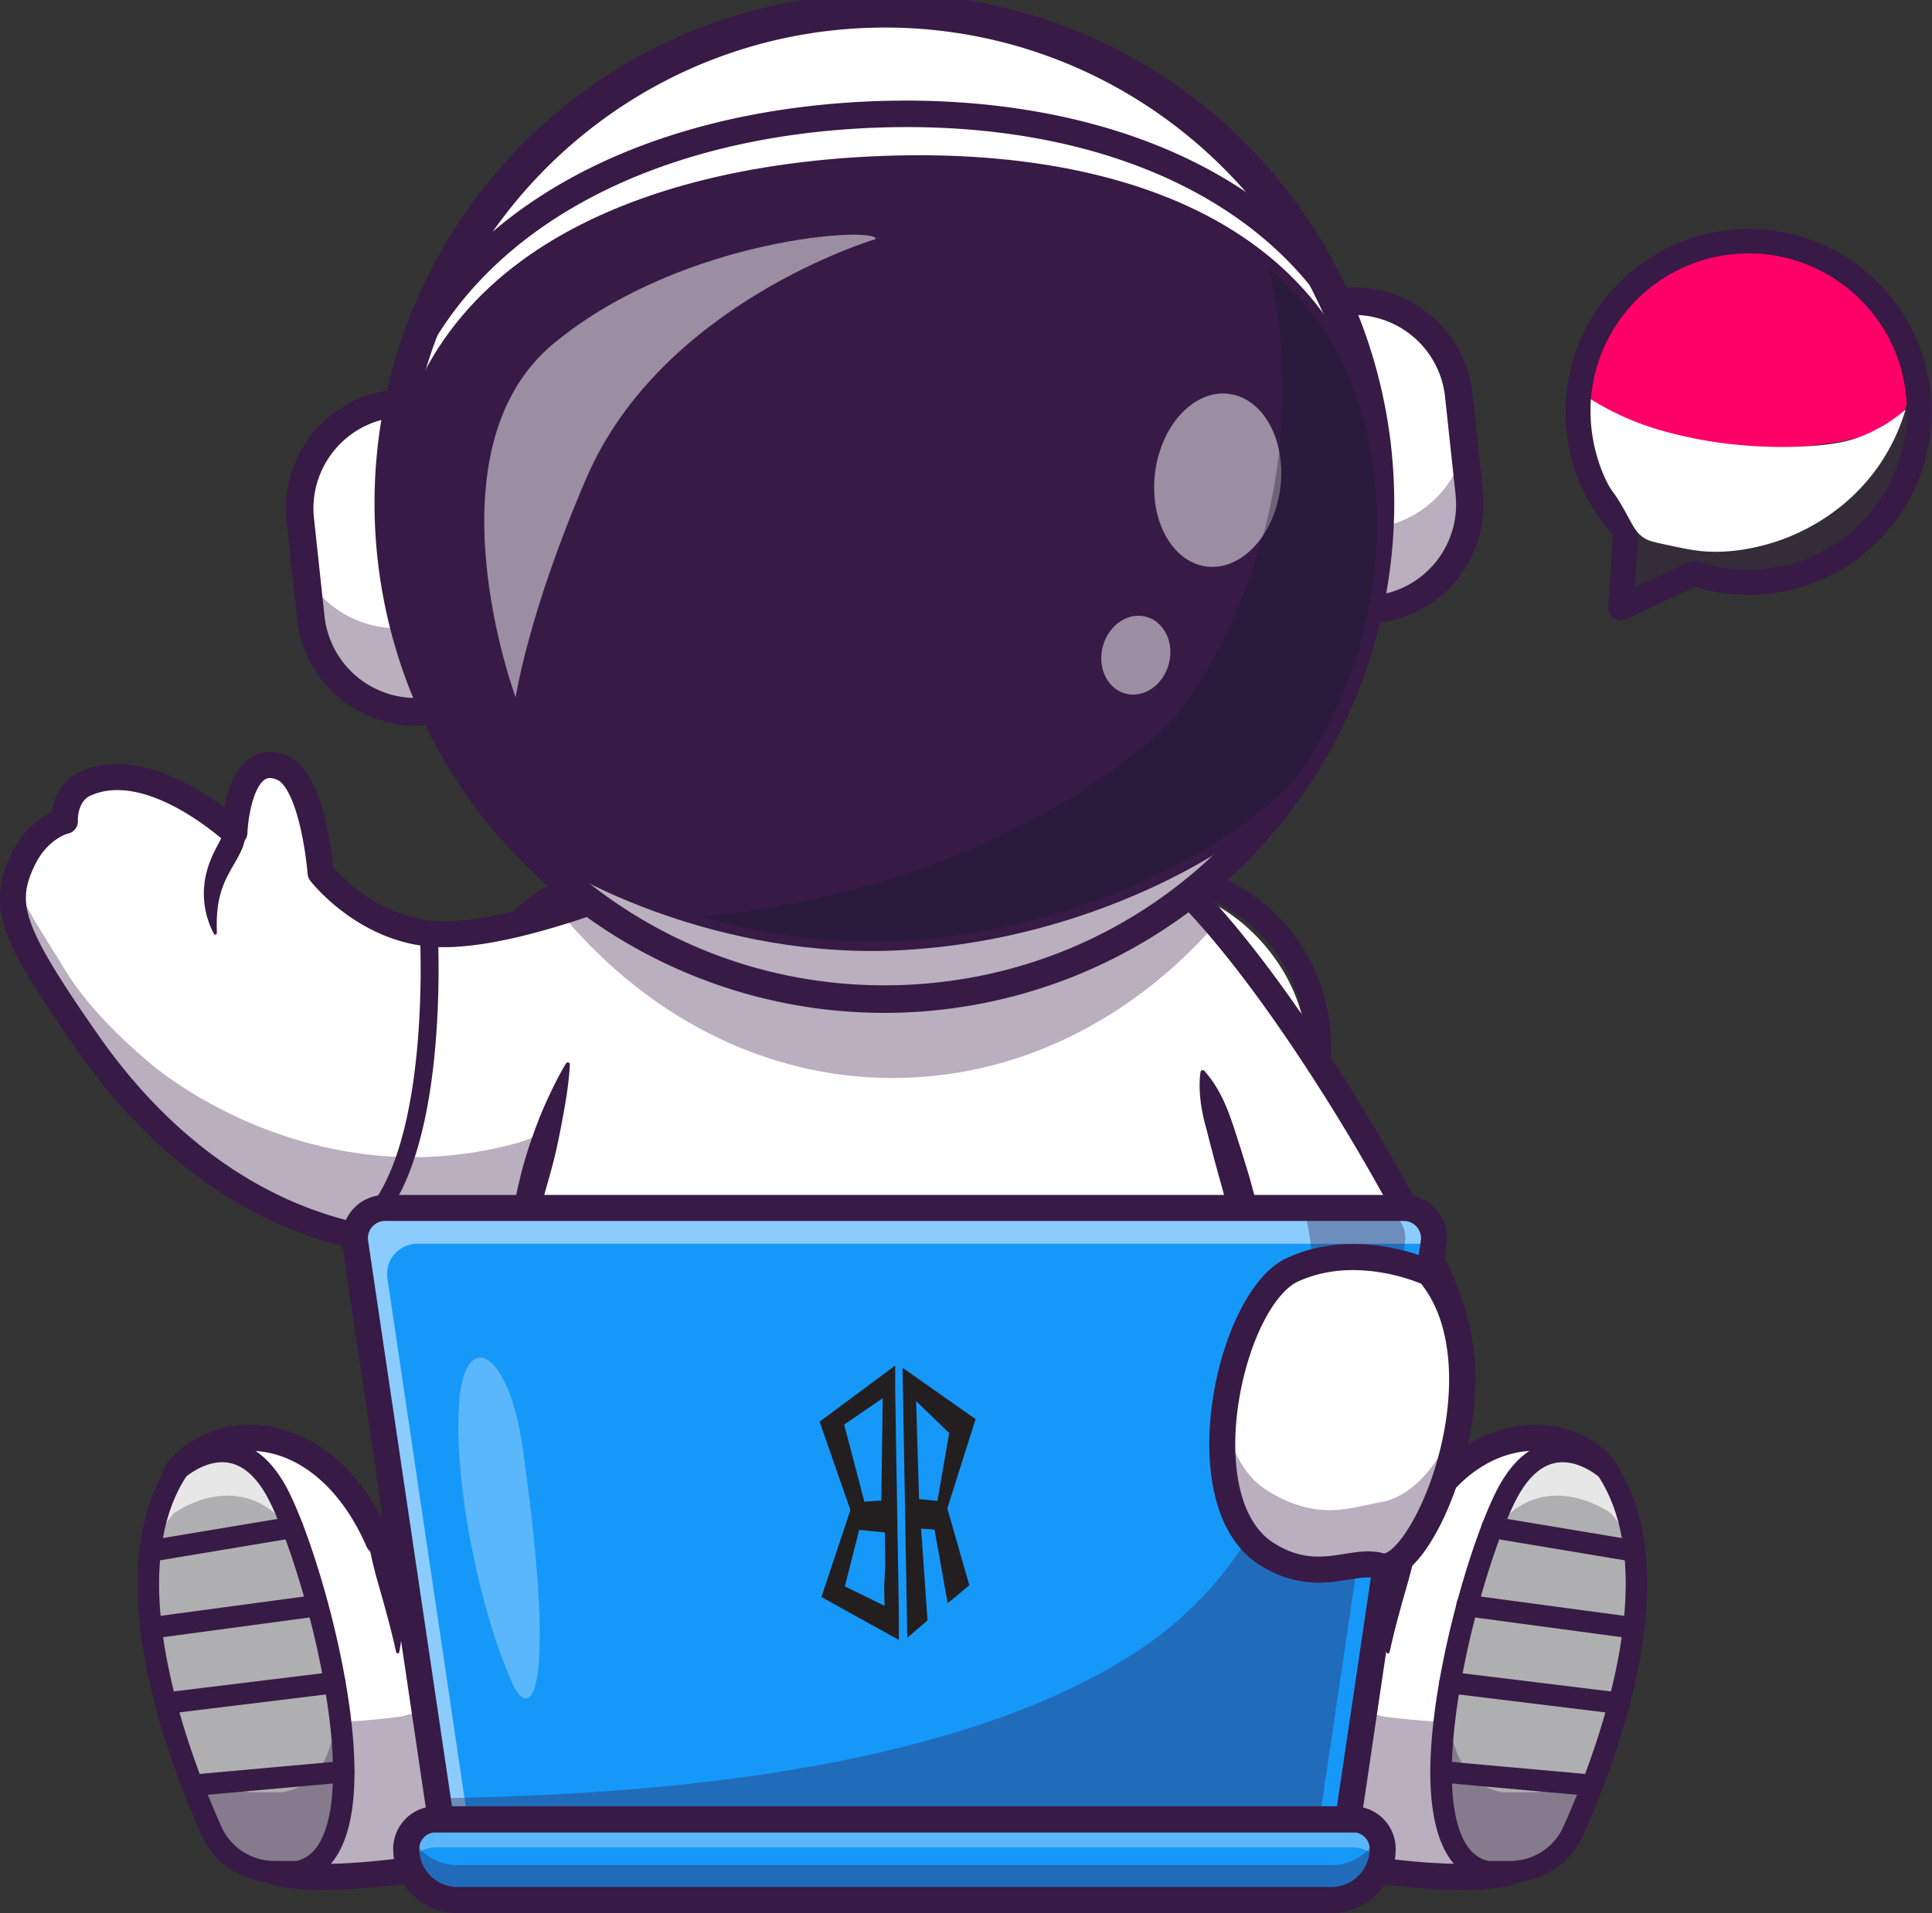 <svg id="Layer_1" data-name="Layer 1" xmlns="http://www.w3.org/2000/svg" viewBox="0 0 2698.23 2672.44"><rect x="0" y="0" width="2698.23" height="2672.44" fill="#333333" stroke="none"/><rect x="670.48" y="1238.38" width="1152.97" height="1070.27" rx="221.43" style="fill:#fff"/><path d="M2350.25,1889.14c121.79,0,221.43,99.64,221.43,221.43V2738c0,121.79-99.64,221.43-221.43,221.43H1640.14c-121.79,0-221.43-99.64-221.43-221.43v-627.4c0-121.79,99.64-221.43,221.43-221.43h710.11m0-35H1640.14a253.34,253.34,0,0,0-99.66,20.26A258.44,258.44,0,0,0,1404,2010.91a253.34,253.34,0,0,0-20.26,99.66V2738a253.42,253.42,0,0,0,20.26,99.67,258.53,258.53,0,0,0,136.51,136.51,253.51,253.51,0,0,0,99.66,20.25h710.11a253.51,253.51,0,0,0,99.66-20.25,258.62,258.62,0,0,0,136.51-136.51,253.6,253.6,0,0,0,20.26-99.67v-627.4a253.52,253.52,0,0,0-20.26-99.66,258.53,258.53,0,0,0-136.51-136.51,253.34,253.34,0,0,0-99.66-20.26Z" transform="translate(-748.22 -650.76)" style="fill:#371a45"/><path d="M2555.81,2571.46c-110.56,13-220.76,16.14-220.76,16.14s-56.12-279.84-71.68-499.28c-11.46-162.59-.68-292,71.68-249.77,33.29,19.42,71.63,56,111.61,102.37,149.94,174.06,322.22,486.59,331.68,551.45C2784.43,2534.07,2670,2558,2555.81,2571.46Z" transform="translate(-748.22 -650.76)" style="fill:#fff"/><path d="M2320.25,2606.24l-3-15c-.34-1.71-34.66-173.66-56.87-351.71-13.1-105-19.5-191.63-19-257.59.63-90.09,13.71-141.17,41.16-160.78,12.05-8.61,32.55-15.3,61.75,1.74,96.26,56.16,218.43,235.06,282.69,336.71,42.86,67.8,83.89,139.06,115.54,200.66,22.29,43.41,49.74,101.11,53.9,129.51,1.2,8.25.39,20.76-10.3,33.5-15.47,18.43-47.61,32.84-101.13,45.36-39.25,9.18-89.68,17.08-149.9,23.48-102,10.83-198.48,13.7-199.44,13.73ZM2310,1848.68a9.91,9.91,0,0,0-6.36,2c-11.87,8.47-47.46,61.22-7.19,384.08,18.23,146.22,44.71,288.37,53.5,334.07,31-1.25,104.71-4.84,181.45-13,178.16-18.95,218-45.5,226.8-56,2.45-2.92,2.25-4.27,2.17-4.84-5.17-35.35-72.38-170.77-164.19-316-106.33-168.19-204.84-286.55-270.27-324.72C2318.47,1850,2313.43,1848.68,2310,1848.68Z" transform="translate(-748.22 -650.76)" style="fill:#371a45"/><path d="M1772.46,1828.23l-22.38,169.27-12.73,96.24-27.15,205.48S1660.58,2333,1578,2359.7a658.49,658.49,0,0,1-105.55,24.84A623.78,623.78,0,0,1,1254,2379c-206.52-42.3-330.45-195.7-384.12-272.84-103.69-148.85-119.66-189.1-90.82-251.77,22-48,59.71-56.81,59.71-56.81s-1.86-38.38,28.52-52c91-40.88,208.34,68.31,208.34,68.31s4.37-117.43,67.22-90.32c43.3,18.69,53.12,146.54,53.12,146.54s58.13,74.67,150.45,84.59c48.25,5.18,115-8.82,181.33-29.15.77-.23,1.54-.46,2.32-.73,35.34-10.92,70.45-23.56,102.6-36.07,14.42-5.59,28.24-11.18,41.21-16.55C1731.85,1848.15,1772.46,1828.23,1772.46,1828.23Z" transform="translate(-748.22 -650.76)" style="fill:#fff"/><g style="opacity:0.35"><path d="M869.89,2106.16c53.7,77.11,177.63,230.54,384.13,272.84,129.35,26.45,242.7,7,324-19.31,82.55-26.71,132.16-60.48,132.16-60.48l3.63-162.15s-56.24-54.2-108.62-32.1c-62.94,26.55-42.77,116.8-132.65,141.9-249.89,69.78-452.89-57.7-518.21-113.68-90.62-77.64-114.26-126.53-127-146.71-26.39-41.75-46.77-74.57-58.26-104C757.38,1932.22,782.37,1980.49,869.89,2106.16Z" transform="translate(-748.22 -650.76)" style="fill:#371a45"/></g><path d="M1378.65,2409.78a639.37,639.37,0,0,1-128.27-13c-92.83-19-179.44-61.82-257.41-127.23-50.18-42.11-96.61-93.59-138-153-50.5-72.53-82.6-122.35-97.24-162.37-14-38.34-12.64-69.47,4.78-107.43,17.15-37.38,43.08-54.57,58.75-61.94,2.57-19.22,12.53-44.15,38.59-55.85,74-33.27,159.47,18.21,201.76,49.88.42-2.15.87-4.35,1.37-6.58,7-31.44,19.11-52.78,36-63.41,10.35-6.53,27.62-12.18,51.17-2,23.89,10.32,41.32,40.71,53.3,92.9a532.05,532.05,0,0,1,10.19,63c12.86,14.55,63.11,66.16,134.8,73.84,130.85,14,413.19-123.29,416-124.68a18.19,18.19,0,0,1,26,18.72l-62.22,471a18.22,18.22,0,0,1-7.8,12.66c-2.08,1.41-52,35.05-135,62.15a675.57,675.57,0,0,1-148.6,30.76Q1407.77,2409.78,1378.65,2409.78ZM843,1815.25c-2.35.64-30.13,9-47.43,46.68-23.31,50.8-17.59,80.41,89.25,233.84,100.44,144.24,229.36,236,372.84,265.39,130.73,26.77,244.28,4.25,316.52-19.35,61.24-20,103.48-43.88,119.09-53.41l56.76-429.61c-29.66,13.54-78.15,34.81-132.59,55.21-121.16,45.4-213,65.16-272.93,58.74-98.87-10.59-160.31-88.19-162.87-91.49a18.21,18.21,0,0,1-3.79-9.78,495.3,495.3,0,0,0-10-64c-12.68-55-27.83-65.38-32.17-67.26-10.87-4.69-15.56-1.74-17.32-.62-15.29,9.62-23.58,49.59-24.58,74.9a18.19,18.19,0,0,1-30.57,12.62c-1.08-1-109.55-100.45-188.46-65-18.19,8.17-17.85,32.81-17.8,34.59A17.47,17.47,0,0,1,843,1815.25Z" transform="translate(-748.22 -650.76)" style="fill:#371a45"/><path d="M1090.62,1813.83a41.6,41.6,0,0,1-1.36,13.8c-.51,2.08-1.14,3.88-1.78,5.73s-1.36,3.49-2.06,5.07a189.54,189.54,0,0,1-8.92,17c-3,5.16-5.81,10.07-8.46,15l-1.94,3.69c-.61,1.24-1.26,2.47-1.85,3.72l-1.72,3.76-1.64,3.8-1.49,3.87-1.38,3.92c-.47,1.31-.82,2.65-1.24,4s-.77,2.69-1.13,4a132,132,0,0,0-3.26,16.8,164.54,164.54,0,0,0-1.37,17.68c-.15,3-.09,6-.12,9.12-.05,1.54.08,3.06.09,4.61s.08,3.1.07,4.67v.12a2.17,2.17,0,0,1-2.19,2.18,2.2,2.2,0,0,1-1.95-1.18,123.47,123.47,0,0,1-7.59-17.69,118.14,118.14,0,0,1-4.55-59.4l1-5c.39-1.66.82-3.31,1.23-5s.93-3.27,1.39-4.91,1-3.22,1.58-4.84a156.36,156.36,0,0,1,7.7-18.17c2.77-5.69,5.74-11.06,8.13-15.72a96.9,96.9,0,0,0,4.8-10.63l1.77-4.33a14.68,14.68,0,0,1,28.23,4.33Z" transform="translate(-748.22 -650.76)" style="fill:#371a45"/><path d="M1234,2391.49a12.51,12.51,0,0,1-5.58-23.7c50.44-25.09,84.89-103.39,99.63-226.43,11.43-95.37,6.69-184.05,6.64-184.94a12.5,12.5,0,1,1,25-1.39c0,.9,4.91,91.47-6.73,189-6.9,57.69-18.15,106.64-33.45,145.49-19.8,50.28-46.69,84.16-79.91,100.68A12.47,12.47,0,0,1,1234,2391.49Z" transform="translate(-748.22 -650.76)" style="fill:#371a45"/><g style="opacity:0.35"><path d="M2847.33,3196.08v-2.55C2827.33,3194.4,2847.33,3196.08,2847.33,3196.08Z" transform="translate(-748.22 -650.76)" style="fill:#371a45"/></g><path d="M2595,2889H1394.11s7.33-207.25,78.37-504.46a3336,3336,0,0,1,119.83-393.45q19-50.62,40.39-102.38a2950.27,2950.27,0,0,1,140.81-293.21h442.11c44.89,81.46,84.5,162.87,119.43,243,22.6,51.85,43.25,103.15,62.08,153.54,82.18,219.67,130.43,422.42,158.68,579.37C2590.64,2765.07,2595,2889,2595,2889Z" transform="translate(-748.22 -650.76)" style="fill:#fff"/><path d="M2430.15,2146.65c23.22,25.91,33.82,56.07,43.63,86.36,4.91,15.16,9.77,30.33,14.4,45.58,2.31,7.62,4.7,15.23,6.77,22.92s4.2,15.37,6.28,23.06l6.08,23.11c2,7.71,4,15.41,5.9,23.15l11.05,46.5c1.79,7.76,3.77,15.47,5.53,23.24l5.26,23.31,5.41,23.26c1.82,7.76,3.7,15.49,5.4,23.27l10.42,46.63c1.79,7.76,3.33,15.58,5,23.37l4.88,23.38,2.45,11.7,1.21,5.84,1.15,5.87,4.57,23.45q2.28,11.73,4.74,23.42c1.58,7.82,3.17,15.62,4.83,23.42,7,31.13,12,62.66,14.15,94.61.28,4,.58,8,.78,12l.51,12c.26,8,.48,16,.37,24.1s-.24,16.1-.75,24.2-1.14,16.17-2.36,24.33a2.88,2.88,0,0,1-5.54.59v0c-5.74-15.25-10.43-30.57-14.86-45.89q-3.27-11.51-6.31-23l-2.92-11.53q-1.38-5.78-2.83-11.54c-3.72-15.39-7-30.82-10-46.32q-2.13-11.64-3.89-23.34c-1.27-7.79-2.45-15.59-3.66-23.39s-2.42-15.6-3.68-23.4-2.83-15.53-4.34-23.28l-4.53-23.24-1.13-5.82-1.21-5.79-2.42-11.6-4.84-23.18c-1.64-7.73-3.17-15.47-4.94-23.17l-10.34-46.24c-1.66-7.72-3.59-15.38-5.43-23.06l-5.65-23-5.8-23c-.93-3.84-2-7.64-3-11.45l-3.11-11.44-12.49-45.7c-4.33-15.19-8.74-30.35-12.95-45.57-2.1-7.61-4.2-15.21-6.24-22.84l-1.52-5.72-1.62-5.7-3.17-11.41c-4.23-15.21-8.24-30.49-12.19-45.79l-2.9-11.49c-1-3.83-2-7.63-3.06-11.45-2-7.64-3.72-15.38-5-23.25a204.19,204.19,0,0,1-2.5-24.06q-.27-6.14-.06-12.43a101,101,0,0,1,1.18-12.85l0-.17a3.06,3.06,0,0,1,3.52-2.5A3,3,0,0,1,2430.15,2146.65Z" transform="translate(-748.22 -650.76)" style="fill:#371a45"/><path d="M1391.31,2888.9a90.37,90.37,0,0,1-4.31-12.32c-1.2-4.11-2.09-8.19-2.87-12.29a182.2,182.2,0,0,1-3-24.48c-.22-4.07-.37-8.14-.35-12.18s.16-8.08.36-12.12l.68-12.09c.21-4,.46-8.06.79-12.08,1.25-16.08,2.46-32.18,4.35-48.18.85-8,1.79-16,2.74-24,.45-4,1.07-8,1.61-12l1.69-12,3.54-23.91c1.23-8,2.68-15.88,4-23.82,2.77-15.87,5.36-31.77,8.51-47.56s5.86-31.65,9-47.44,6.28-31.56,9.33-47.36c.78-3.95,1.49-7.91,2.33-11.84l2.52-11.8,5-23.61,5-23.6c.43-2,.83-3.94,1.28-5.9l1.38-5.87,2.75-11.75,11-47c.89-3.92,1.89-7.82,2.88-11.72s1.94-7.8,2.86-11.72c1.85-7.83,3.7-15.66,5.47-23.51s3.58-15.7,5.46-23.53,4.06-15.58,6.32-23.3,4.76-15.39,7.33-23,5.32-15.22,8.09-22.79l4.28-11.31c.72-1.89,1.51-3.75,2.3-5.61s1.55-3.73,2.37-5.59c3.22-7.42,6.5-14.82,10-22.16s7-14.64,10.8-21.86,7.68-14.39,12-21.41a2.87,2.87,0,0,1,5.31,1.66v0c-1.8,33-8,64.4-14.09,95.8-1.56,7.83-3.17,15.65-4.92,23.42s-3.67,15.5-5.7,23.19c-4.22,15.34-8.45,30.68-12.87,46-2.22,7.65-4.36,15.31-6.5,23-1.08,3.84-2.09,7.68-3.12,11.53s-2,7.69-2.92,11.57l-10.91,46.5-2.72,11.62-1.37,5.81c-.44,1.94-.83,3.89-1.26,5.83l-5,23.36-5,23.35-2.49,11.67c-.84,3.89-1.53,7.81-2.31,11.72-12.78,62.39-21.37,125.53-29.72,188.53l-3.24,23.62c-1,7.88-2,15.76-3.12,23.63l-6.44,47.23c-1.16,7.86-2.11,15.74-3.16,23.61-.55,3.93-1.14,7.87-1.87,11.79s-1.42,7.83-2.3,11.74a242.74,242.74,0,0,1-6.5,23.4c-1.28,3.89-2.81,7.79-4.38,11.66a109.78,109.78,0,0,1-5.52,11.66l0,0a3.11,3.11,0,0,1-4.23,1.2A3.06,3.06,0,0,1,1391.31,2888.9Z" transform="translate(-748.22 -650.76)" style="fill:#371a45"/><path d="M1740,2627.52c-68.5,27.72-174.49,21.92-246.76,13.18a77.6,77.6,0,0,1-67.38-88.43h0a77.59,77.59,0,0,1,80.31-66.21c67.6,3.17,169,4.65,233.19-9.59" transform="translate(-748.22 -650.76)" style="fill:#fff"/><g style="opacity:0.35"><path d="M1740,2627.51c-68.51,27.76-174.51,21.91-246.76,13.22a77.74,77.74,0,0,1-59.4-113.07,77.45,77.45,0,0,0,59.4,41.05c72.13,8.75,178,14.55,246.46-13Z" transform="translate(-748.22 -650.76)" style="fill:#371a45"/></g><path d="M1603.82,2666.11c-39.62,0-79-3.27-112.76-7.35a95.84,95.84,0,0,1,16-190.87c99.57,4.67,180.68,1.41,228.4-9.18,9.58-2.12,33.38-2.19,47.43,43,14.27,45.89,12.69,123-36,142.7h0C1706.65,2660.64,1655.05,2666.11,1603.82,2666.11Zm-101.34-161.94a59.45,59.45,0,0,0-7,118.47c103.33,12.5,187.77,8.25,237.74-12h0c14.84-6,19.1-30.06,20.25-40.12,4-35.19-6.72-67.72-13.42-75.59-65.13,13.69-163.25,12.64-234.68,9.3C1504.37,2504.19,1503.42,2504.17,1502.48,2504.17Z" transform="translate(-748.22 -650.76)" style="fill:#371a45"/><path d="M2263.88,2627.52c68.49,27.72,174.49,21.92,246.75,13.18a77.6,77.6,0,0,0,67.39-88.43h0a77.59,77.59,0,0,0-80.32-66.21c-67.59,3.17-169,4.65-233.18-9.59" transform="translate(-748.22 -650.76)" style="fill:#fff"/><g style="opacity:0.35"><path d="M2510.62,2640.73c-72.26,8.69-178.26,14.54-246.77-13.22l.3-72.5c68.52,27.58,174.33,21.79,246.47,13a77.25,77.25,0,0,0,59.22-40.75,77.65,77.65,0,0,1-59.22,113.43Z" transform="translate(-748.22 -650.76)" style="fill:#371a45"/></g><path d="M2400.05,2666.11c-51.23,0-102.82-5.47-143-21.73-48.71-19.72-50.29-96.81-36-142.7,14-45.16,37.85-45.1,47.43-43,47.72,10.59,128.83,13.85,228.39,9.18a95.84,95.84,0,0,1,16,190.87C2479.09,2662.84,2439.67,2666.11,2400.05,2666.11Zm-136.17-171.17c-6.71,7.87-17.42,40.4-13.42,75.59,1.14,10.06,5.4,34.12,20.25,40.12h0c50,20.24,134.4,24.49,237.74,12a59.45,59.45,0,0,0-9.9-118.4C2427.13,2507.58,2329,2508.63,2263.88,2494.94Z" transform="translate(-748.22 -650.76)" style="fill:#371a45"/><path d="M2290.35,2426.55v242.06a81.92,81.92,0,0,1-81.67,81.67H1762.89c-44.85,0-81.61-36.76-81.61-81.67V2426.55a81.86,81.86,0,0,1,81.61-81.61h445.79a81.86,81.86,0,0,1,81.67,81.61Z" transform="translate(-748.22 -650.76)" style="fill:#fff"/><g style="opacity:0.35"><path d="M2290.35,2426.56v242.06a81.89,81.89,0,0,1-81.65,81.65H1762.91a81.89,81.89,0,0,1-81.65-81.65v-90.54c67,68.26,198.62,111.11,319.38,111.75,38.8.21,70.1-30.48,72.87-69.19,0-.38,0-.77.09-1.16,3-34,30.94-61.46,64.94-63.91a70.43,70.43,0,0,1,75.23,63c58.45-72.16,41.34-197.58,59.92-241.25A80.91,80.91,0,0,1,2290.35,2426.56Z" transform="translate(-748.22 -650.76)" style="fill:#371a45"/></g><path d="M2208.71,2768.46h-445.8a99.93,99.93,0,0,1-99.82-99.82V2426.55a99.93,99.93,0,0,1,99.82-99.82h445.8a99.93,99.93,0,0,1,99.82,99.82v242.09A99.93,99.93,0,0,1,2208.71,2768.46Zm-445.8-405.34a63.5,63.5,0,0,0-63.44,63.43v242.09a63.51,63.51,0,0,0,63.44,63.44h445.8a63.5,63.5,0,0,0,63.43-63.44V2426.55a63.5,63.5,0,0,0-63.43-63.43Z" transform="translate(-748.22 -650.76)" style="fill:#371a45"/><circle cx="1395.51" cy="1896.84" r="70.4" style="fill:#22a7f0"/><g style="opacity:0.7"><path d="M2214.13,2547.6a71.7,71.7,0,0,1-1.37,14.06,70.45,70.45,0,0,0-138.07,0,71.7,71.7,0,0,1-1.37-14.06,70.41,70.41,0,0,1,140.81,0Z" transform="translate(-748.22 -650.76)" style="fill:#fff"/></g><g style="opacity:0.35"><path d="M2214.11,2547.58a70.39,70.39,0,1,1-140.77,0,68.77,68.77,0,0,1,4.83-25.47,70.33,70.33,0,0,0,131.11,0A68.77,68.77,0,0,1,2214.11,2547.58Z" transform="translate(-748.22 -650.76)" style="fill:#371a45"/></g><path d="M2143.74,2631.64a84,84,0,1,1,84-84A84.13,84.13,0,0,1,2143.74,2631.64Zm0-140.79a56.75,56.75,0,1,0,56.75,56.75A56.81,56.81,0,0,0,2143.74,2490.85Z" transform="translate(-748.22 -650.76)" style="fill:#371a45"/><path d="M1944.24,2763.92a13.65,13.65,0,0,1-13.64-13.65v-165.8l-89.16-67.12V2344.92a13.65,13.65,0,0,1,27.29,0v158.82l89.16,67.11v179.42A13.65,13.65,0,0,1,1944.24,2763.92Z" transform="translate(-748.22 -650.76)" style="fill:#371a45"/><path d="M1938.77,2852.42" transform="translate(-748.22 -650.76)" style="fill:none;stroke:#371a45;stroke-linecap:round;stroke-miterlimit:10;stroke-width:36.384px"/><path d="M1994.55,2880.6c78.86,0,154.69-29.26,213.92-81.33,82-72.12,220.15-158.13,372.59-103,61.17,22.13,102.85,62.71,131.29,107.63,73.23-169.7,226.88-179.88,293.37-83.69,0,0-111.77,533.28-148.2,545.15-52.19,17-177.59-.88-177.59-.88s-436.26-59.06-685.38-59.06-685.39,59.06-685.39,59.06-125.4,17.88-177.58.88c-36.43-11.87-148.21-545.15-148.21-545.15,66.49-96.19,220.14-86,293.38,83.69,28.43-44.92,70.12-85.5,131.28-107.63,152.44-55.17,290.56,30.84,372.6,103,59.22,52.07,135,81.33,213.92,81.33Z" transform="translate(-748.22 -650.76)" style="fill:#fff"/><g style="opacity:0.35"><path d="M3005.73,2720.23s-111.79,533.3-148.22,545.17c-52.16,17-177.6-.87-177.6-.87s-436.24-59.07-685.38-59.07-685.38,59.07-685.38,59.07-125.39,17.88-177.56.87c-36.42-11.87-148.21-545.17-148.21-545.17a144.17,144.17,0,0,1,39.15-38.61c35.84,156.36,86.69,360.52,109.06,367.79,52.17,17,177.56-.91,177.56-.91s436.29-118.15,685.38-118.15,685.38,118.15,685.38,118.15,125.44,17.88,177.6.91c22.38-7.27,73.23-211.43,109.06-367.79A144.06,144.06,0,0,1,3005.73,2720.23Z" transform="translate(-748.22 -650.76)" style="fill:#371a45"/></g><path d="M1198.83,3290.87c-27.36,0-54.09-2-72.89-8.17-12.82-4.18-23.6-18.39-43.83-81.41-11.84-36.88-26-88.25-42.22-152.68-29.12-116-57.51-246.06-68.36-296.6-5.68-26.46,3-53.82,22.64-71.41,37.72-33.77,88.27-46.77,138.7-35.67,31.78,7,62.7,23.58,89.42,48,22.13,20.21,41.36,45.45,57.4,75.29,32.56-41.53,73.53-71.41,122.16-89,55.09-19.94,112.73-23.89,171.33-11.77,47.31,9.8,95.42,30.12,143,60.4a18.19,18.19,0,0,1-19.54,30.69c-97.89-62.32-192.9-77.49-282.4-45.1-50.47,18.25-91.55,52-122.1,100.25a18.2,18.2,0,0,1-32.08-2.53c-30.6-70.9-79.8-118.53-135-130.68-38.86-8.55-77.72,1.38-106.61,27.25-9.94,8.89-14.28,22.94-11.33,36.67,10.24,47.69,37.08,170.78,65,283.23,15.37,61.81,29,112.09,40.49,149.45,16.1,52.3,24.51,67.65,27.5,71.93,41.11,11.51,133.54,2.21,166.47-2.48h.12c4.38-.59,440.34-59.23,687.83-59.23s683.45,58.64,687.82,59.23l.13,0c32.92,4.68,125.36,14,166.46,2.47,2.94-4.2,11.11-19.1,26.68-69.28,11.23-36.18,24.52-84.93,39.52-144.91,26.74-107,52.37-223.32,65.27-283.16,4.22-19.61-3.13-39.71-18.72-51.21-29.78-22-66.67-28.51-103.89-18.44-53.31,14.41-99,60.28-128.77,129.15a18.19,18.19,0,0,1-32.07,2.53c-30.55-48.27-71.64-82-122.11-100.25-90.27-32.67-186.1-17-284.83,46.66a18.19,18.19,0,1,1-19.71-30.58c47.85-30.84,96.27-51.6,143.91-61.71,59.18-12.56,117.39-8.72,173,11.42,48.63,17.58,89.6,47.46,122.16,89,34.17-63.51,82.71-106.15,138.92-121.35,47.44-12.83,96.64-4,135,24.28,27.1,20,39.93,54.59,32.69,88.16-13.66,63.4-40.74,186.23-68.59,296.5-15.8,62.53-29.67,112.34-41.24,148.06-19.74,60.93-30.34,74.71-43,78.84-55.32,18-179.38.74-185.71-.15-6.84-.93-438.58-58.9-682.89-58.9s-676.06,58-682.9,58.9C1307.48,3283.14,1252,3290.87,1198.83,3290.87Zm-57.65-40.56Z" transform="translate(-748.22 -650.76)" style="fill:#371a45"/><path d="M2825.11,3265.4h32.41a96.31,96.31,0,0,0,88-57.05c48.5-108.61,136.93-347.25,54.1-492.89q-3.61-6.37-7.72-12.26s-79.52-72.33-136.65,30C2801.9,2828.78,2689.9,3237.49,2825.11,3265.4Z" transform="translate(-748.22 -650.76)" style="fill:#afafb2"/><g style="opacity:0.7"><path d="M2826,2801.32c1.43-2.29,2.86-4.46,4.25-6.46,70.25-102.32,168-30,168-30a154,154,0,0,1,9.48,12.26,213.91,213.91,0,0,1,23.79,44.46c-4-38.24-13.86-74.41-31.92-106.12q-3.61-6.37-7.72-12.26s-79.52-72.33-136.65,30C2846.61,2748.68,2836.43,2772.34,2826,2801.32Z" transform="translate(-748.22 -650.76)" style="fill:#fff"/></g><path d="M3031.12,2832.5a14.92,14.92,0,0,1-2.48-.21l-198.76-33.18a15,15,0,1,1,4.94-29.59l198.76,33.18a15,15,0,0,1-2.46,29.8Z" transform="translate(-748.22 -650.76)" style="fill:#371a45"/><path d="M3029.86,2939.89a15.36,15.36,0,0,1-2-.14l-232.51-31.26a15,15,0,1,1,4-29.73L3031.84,2910a15,15,0,0,1-2,29.87Z" transform="translate(-748.22 -650.76)" style="fill:#371a45"/><path d="M3009.34,3045.07a16.5,16.5,0,0,1-1.84-.11l-236-28.89a15,15,0,1,1,3.64-29.78l236,28.89a15,15,0,0,1-1.81,29.89Z" transform="translate(-748.22 -650.76)" style="fill:#371a45"/><path d="M2971.91,3159.77c-.45,0-.91,0-1.36-.06l-211-19a15,15,0,0,1,2.69-29.88l211,19a15,15,0,0,1-1.33,29.94Z" transform="translate(-748.22 -650.76)" style="fill:#371a45"/><g style="opacity:0.35"><path d="M2825.11,3265.4h32.41a96.31,96.31,0,0,0,88-57.05c12.54-28.15,27.79-65,42.05-106.69-19.45,32.28-59,52.76-102.37,52.76h-38.61c-55-9.53-75.64-63.42-76.46-134.08C2751.56,3139.58,2756.67,3251.26,2825.11,3265.4Z" transform="translate(-748.22 -650.76)" style="fill:#371a45"/></g><path d="M2857.52,3280.4h-32.41a14.7,14.7,0,0,1-3-.31c-26.18-5.4-46-22.39-58.83-50.48-30.29-66.22-15.56-181.59,2.13-266.71,21.61-104,55-198,76.79-237,20-35.9,45.29-56.56,75-61.42,45.62-7.44,83.23,26.21,84.81,27.65a14.67,14.67,0,0,1,2.21,2.51c3,4.28,5.84,8.8,8.47,13.44,37.85,66.56,45.89,157.61,23.87,270.6-17.89,91.86-51.93,178.94-77.33,235.81A111.43,111.43,0,0,1,2857.52,3280.4Zm-30.77-30h30.77a81.43,81.43,0,0,0,74.32-48.15c24.76-55.46,57.92-140.25,75.28-229.33,20.6-105.75,13.7-189.88-20.52-250-1.86-3.28-3.85-6.48-5.92-9.54-5.62-4.59-31.15-23.86-58.82-19.24-20.18,3.37-38.18,19-53.49,46.41-20.18,36.14-52.84,128.51-73.62,228.5-23.71,114.11-25.21,202.23-4.21,248.13C2799.06,3235.77,2810.91,3246.67,2826.75,3250.4Z" transform="translate(-748.22 -650.76)" style="fill:#371a45"/><path d="M1164,3265.4h-32.4a96.29,96.29,0,0,1-88-57.05c-48.51-108.61-136.94-347.25-54.11-492.89q3.62-6.37,7.73-12.26s79.52-72.33,136.64,30C1187.19,2828.78,1299.2,3237.49,1164,3265.4Z" transform="translate(-748.22 -650.76)" style="fill:#afafb2"/><g style="opacity:0.7"><path d="M1163.08,2801.32c-1.43-2.29-2.86-4.46-4.25-6.46-70.24-102.32-168-30-168-30a154,154,0,0,0-9.48,12.26,214.34,214.34,0,0,0-23.78,44.46c4-38.24,13.85-74.41,31.91-106.12q3.62-6.37,7.73-12.26s79.52-72.33,136.64,30C1142.49,2748.68,1152.66,2772.34,1163.08,2801.32Z" transform="translate(-748.22 -650.76)" style="fill:#fff"/></g><path d="M958,2832.5a15,15,0,0,1-2.45-29.8l198.76-33.18a15,15,0,0,1,4.94,29.59l-198.76,33.18A15.13,15.13,0,0,1,958,2832.5Z" transform="translate(-748.22 -650.76)" style="fill:#371a45"/><path d="M959.24,2939.89a15,15,0,0,1-2-29.87l232.51-31.26a15,15,0,0,1,4,29.73l-232.52,31.26A15.21,15.21,0,0,1,959.24,2939.89Z" transform="translate(-748.22 -650.76)" style="fill:#371a45"/><path d="M979.75,3045.07a15,15,0,0,1-1.8-29.89l236-28.89a15,15,0,0,1,3.65,29.78l-236,28.89A16.36,16.36,0,0,1,979.75,3045.07Z" transform="translate(-748.22 -650.76)" style="fill:#371a45"/><path d="M1017.18,3159.77a15,15,0,0,1-1.33-29.94l211-19a15,15,0,1,1,2.7,29.88l-211,19C1018.09,3159.75,1017.63,3159.77,1017.18,3159.77Z" transform="translate(-748.22 -650.76)" style="fill:#371a45"/><g style="opacity:0.35"><path d="M1164,3265.4h-32.4a96.29,96.29,0,0,1-88-57.05c-12.55-28.15-27.79-65-42-106.69,19.45,32.28,59,52.76,102.36,52.76h38.62c55-9.53,75.63-63.42,76.45-134.08C1237.53,3139.58,1232.43,3251.26,1164,3265.4Z" transform="translate(-748.22 -650.76)" style="fill:#371a45"/></g><path d="M1164,3280.4h-32.4a111.44,111.44,0,0,1-101.72-65.94c-25.4-56.86-59.43-143.94-77.33-235.8-22-113-14-204,23.89-270.61,2.62-4.63,5.47-9.16,8.46-13.43a15.05,15.05,0,0,1,2.2-2.51c1.58-1.44,39.19-35.09,84.81-27.65,29.74,4.86,55,25.52,75,61.42,21.8,39,55.18,133,76.8,237,17.68,85.12,32.41,200.49,2.12,266.71-12.85,28.09-32.64,45.08-58.83,50.48A14.7,14.7,0,0,1,1164,3280.4Zm-155.57-567.06c-2.07,3.06-4,6.25-5.91,9.52C968.28,2783,961.37,2867.17,982,2972.92c17.35,89.08,50.51,173.87,75.27,229.32a81.43,81.43,0,0,0,74.33,48.16h30.77c15.83-3.73,27.68-14.63,36.21-33.26,21-45.9,19.5-134-4.22-248.13-20.77-100-53.43-192.36-73.61-228.5-15.32-27.43-33.31-43-53.49-46.41C1039.61,2689.5,1014.1,2708.7,1008.41,2713.34Z" transform="translate(-748.22 -650.76)" style="fill:#371a45"/><path d="M1529.72,3251.71a13.65,13.65,0,0,1-12.07-20c57-108.85,57.81-231.26,2.5-363.84-41.72-100-101.46-168.41-102.06-169.09a13.64,13.64,0,1,1,20.46-18.05c2.55,2.89,62.94,71.93,106.46,175.87,25.68,61.33,40,122,42.58,180.39,3.24,73.39-12.16,143.16-45.77,207.38A13.64,13.64,0,0,1,1529.72,3251.71Z" transform="translate(-748.22 -650.76)" style="fill:#371a45"/><path d="M2464.91,3251.71a13.66,13.66,0,0,1-12.1-7.32c-33.61-64.22-49-134-45.77-207.38,2.58-58.37,16.91-119.06,42.59-180.39,43.52-103.94,103.91-173,106.46-175.87a13.64,13.64,0,0,1,20.46,18.05h0c-.6.68-60.34,69.1-102.06,169.09-55.31,132.58-54.47,255,2.5,363.84a13.65,13.65,0,0,1-12.08,20Z" transform="translate(-748.22 -650.76)" style="fill:#371a45"/><g style="opacity:0.35"><path d="M2446.66,1940.92a697,697,0,0,1-49.53,51.17,640,640,0,0,1-133.76,96.23c-81,43.48-171,67.86-265.65,68.32-92.5.41-180.55-22.06-260.37-62.9-52.26-26.79-101-61.4-145-102.65a718.79,718.79,0,0,1-62.21-66.31c35.34-10.92,70.45-23.56,102.6-36.07a2950.27,2950.27,0,0,1,140.81-293.21h442.11c44.89,81.46,84.5,162.87,119.43,243C2368.34,1858,2406.68,1894.53,2446.66,1940.92Z" transform="translate(-748.22 -650.76)" style="fill:#371a45"/></g><path d="M2669.69,1501.72h0a14,14,0,0,1-15.44-12.44l-43.15-401.55a14,14,0,0,1,12.44-15.44h0a147.1,147.1,0,0,1,162,130.54l14.71,136.92A147.09,147.09,0,0,1,2669.69,1501.72Z" transform="translate(-748.22 -650.76)" style="fill:#fff"/><path d="M2668.16,1505.26a17.48,17.48,0,0,1-17.35-15.61l-43.15-401.55a17.48,17.48,0,0,1,15.51-19.24c82.55-8.87,156.9,51.06,165.77,133.6l14.72,136.93a150.56,150.56,0,0,1-133.6,165.77l-.37-3.44.37,3.44C2669.42,1505.22,2668.79,1505.26,2668.16,1505.26Zm-28.79-430.36a144.09,144.09,0,0,0-15.46.83,10.58,10.58,0,0,0-9.37,11.63l43.15,401.55a10.56,10.56,0,0,0,11.63,9.37h0a143.62,143.62,0,0,0,127.46-158.16l-14.71-136.92C2774.17,1129.64,2711.74,1074.9,2639.37,1074.9Z" transform="translate(-748.22 -650.76)" style="fill:#371a45"/><g style="opacity:0.35"><path d="M2793.32,1275.55l6.92,64.22a147.16,147.16,0,0,1-130.56,162,14.05,14.05,0,0,1-15.44-12.47l-11.51-106.75a14,14,0,0,0,13.58,6.91l9.52-1A147,147,0,0,0,2793.32,1275.55Z" transform="translate(-748.22 -650.76)" style="fill:#371a45"/></g><path d="M2668.13,1521a33.25,33.25,0,0,1-33-29.71L2592,1089.79a33.26,33.26,0,0,1,29.52-36.63c91.17-9.79,173.35,56.42,183.15,147.61l14.71,136.93a166.33,166.33,0,0,1-147.61,183.15h0A33.71,33.71,0,0,1,2668.13,1521Zm-.49-38.45h0ZM2630.8,1091l42,391a127.85,127.85,0,0,0,108.28-140.12l-14.71-136.93A128,128,0,0,0,2630.8,1091Z" transform="translate(-748.22 -650.76)" style="fill:#371a45"/><path d="M1298.14,1214.72h0a14,14,0,0,1,15.44,12.44l43.15,401.55a14,14,0,0,1-12.44,15.44h0a147.1,147.1,0,0,1-162-130.54l-14.71-136.92A147.09,147.09,0,0,1,1298.14,1214.72Z" transform="translate(-748.22 -650.76)" style="fill:#fff"/><path d="M1328.46,1648.45c-75.87,0-141.29-57.37-149.57-134.47l-14.72-136.92c-8.87-82.54,51.06-156.91,133.6-165.77l.37,3.43-.37-3.43a17.5,17.5,0,0,1,19.25,15.5l43.15,401.55a17.5,17.5,0,0,1-15.51,19.24A150.25,150.25,0,0,1,1328.46,1648.45Zm-28.81-430.35a10.88,10.88,0,0,0-1.14.06c-78.75,8.46-135.93,79.41-127.47,158.16l14.72,136.92c8.46,78.75,79.4,135.93,158.16,127.47a10.57,10.57,0,0,0,9.37-11.63l-43.15-401.55A10.57,10.57,0,0,0,1299.65,1218.1Z" transform="translate(-748.22 -650.76)" style="fill:#371a45"/><g style="opacity:0.35"><path d="M1344.79,1517.31l12,111.4a14.06,14.06,0,0,1-12.47,15.44,147,147,0,0,1-161.94-130.51l-6.2-57.7a147.14,147.14,0,0,0,142.46,71.58l14.65-1.58A14.17,14.17,0,0,0,1344.79,1517.31Z" transform="translate(-748.22 -650.76)" style="fill:#371a45"/></g><path d="M1328.45,1664.24c-83.82,0-156.1-63.39-165.26-148.57l-14.71-136.93c-9.8-91.19,56.41-173.35,147.61-183.15h0a33.31,33.31,0,0,1,36.62,29.52l43.15,401.54a33.3,33.3,0,0,1-29.52,36.63A168.94,168.94,0,0,1,1328.45,1664.24ZM1295,1234.51c-67.41,10-115.63,71.76-108.28,140.12l14.71,136.93A128,128,0,0,0,1337,1625.47Z" transform="translate(-748.22 -650.76)" style="fill:#371a45"/><circle cx="1235.77" cy="707.46" r="688.2" style="fill:#fff"/><path d="M1983.32,2049.88a695,695,0,1,1,25.61-.46Q1996.11,2049.89,1983.32,2049.88Zm1-1376.42c-8.32,0-16.63.15-25,.45-377.32,13.61-673.22,331.66-659.61,709,6.59,182.78,84,352.06,217.88,476.64,127.71,118.82,292.28,183.43,465.8,183.43q12.63,0,25.3-.46c182.79-6.59,352.06-84,476.65-217.88s189.56-308.32,183-491.11C2655,964.58,2350.57,673.46,1984.32,673.46Z" transform="translate(-748.22 -650.76)" style="fill:#371a45"/><g style="opacity:0.35"><path d="M2661.73,1238.43a685.13,685.13,0,0,1,10,95c13.65,379.82-283.15,698.84-663,712.58S1310,1762.85,1296.22,1383c-.4-10.93-.54-21.87-.41-32.65,58.44,333.12,355,580.52,702.54,568C2367.25,1905,2657.78,1603.75,2661.73,1238.43Z" transform="translate(-748.22 -650.76)" style="fill:#371a45"/></g><path d="M1983.31,2065.67a712.08,712.08,0,1,1,26.19-.48Q1996.39,2065.67,1983.31,2065.67Zm1-1376.43c-8.13,0-16.24.15-24.43.44-368.63,13.3-657.71,324-644.41,692.65,6.44,178.57,82,343.94,212.86,465.66,124.77,116.08,285.55,179.19,455.07,179.2q12.33,0,24.72-.45c178.57-6.44,343.94-82,465.65-212.86s185.2-301.22,178.76-479.79C2639.52,973.66,2342.12,689.24,1984.31,689.24Z" transform="translate(-748.22 -650.76)" style="fill:#371a45"/><path d="M2670.19,1351.14c6.89,134.5-30.38,261.6-99.75,368.74-52,80.31-275.19,227.65-559.21,244.76C1747.89,1980.5,1501,1852.3,1441,1777.71c-80-99.48-130-222.11-136.9-356.61-18.22-355.91,280-519.12,657.25-538.44S2652,995.23,2670.19,1351.14Z" transform="translate(-748.22 -650.76)" style="fill:#371a45"/><path d="M1965.54,1979.22c-131,0-244.84-32.64-320.44-61.79-95.73-36.92-179.88-88.51-214.37-131.43-84.65-105.33-133-231.27-139.8-364.22-4.52-88.22,10-168.27,43.22-237.93,31.25-65.56,79.18-122.37,142.48-168.85,115.64-84.92,283-135.24,484.07-145.54s372.7,22.67,496.41,95.33c67.71,39.77,121.2,91.39,159,153.41,40.14,65.9,62.79,144,67.3,232.27h0c6.81,133-28.41,263.17-101.85,376.59-30.52,47.12-106.3,104.88-197.78,150.72-80.35,40.27-210.07,90.32-371.73,100Q1988.48,1979.26,1965.54,1979.22Zm66.14-1085.17q-34.15,0-69.63,1.82c-195.86,10-358.31,58.59-469.77,140.45-124.46,91.39-183.32,220.62-174.94,384.11,6.52,127.36,52.85,248,134,349,24.14,30,91.86,80.36,203.27,123.33,82,31.61,210.23,67.45,355.83,58.68,157.19-9.47,283.33-58.14,361.48-97.3,104.71-52.48,166.41-109,187.42-141.45,70.4-108.72,104.17-233.51,97.65-360.87h0c-8.37-163.48-80.13-286-213.27-364.23C2338.88,926,2197.43,894.05,2031.68,894.05Z" transform="translate(-748.22 -650.76)" style="fill:#371a45"/><g style="opacity:0.5"><ellipse cx="2445.73" cy="1314.16" rx="121.79" ry="88.25" transform="matrix(0.13, -0.99, 0.99, 0.13, 81.69, 2921.23)" style="fill:#fff"/></g><g style="opacity:0.5"><ellipse cx="2350.1" cy="1560.63" rx="55.9" ry="47.97" transform="matrix(0.26, -0.96, 0.96, 0.26, -522.96, 2765.56)" style="fill:#fff"/></g><g style="opacity:0.35"><path d="M2520.34,1025.91c87.58,75.4,142.5,182.27,149.84,325.21,6.89,134.53-30.4,261.62-99.72,368.76-52,80.31-275.23,227.65-559.24,244.78-100.28,6.07-198.15-8.79-284.27-33.66,348.67-28.5,620.47-209.23,685-308.84,88.06-136,135.34-297.31,126.58-468A696.72,696.72,0,0,0,2520.34,1025.91Z" transform="translate(-748.22 -650.76)" style="fill:#111a28"/></g><path d="M1340,1133.48a18.51,18.51,0,0,1-15.43-28.7c28.56-46.92,65-89.8,108.39-127.44,42.22-36.64,91.32-68.63,145.93-95.08,53.48-25.88,112.57-46.63,175.65-61.65,62.51-14.88,129.25-24.22,198.36-27.76,68-3.48,134.59-1.13,198,7,64,8.18,124.8,22.25,180.77,41.81,57.27,20,109.67,45.85,155.74,76.8,47.37,31.81,88.35,69.23,121.81,111.23a18.51,18.51,0,0,1-25,27.12l-1.94-1.45-1.46-1.86c-123.9-156.16-352.08-237.67-626-223.65-275.48,14.11-493.77,121.51-598.89,294.66l-.48.79-.62.83A18.47,18.47,0,0,1,1340,1133.48Z" transform="translate(-748.22 -650.76)" style="fill:#371a45"/><g style="opacity:0.5"><path d="M1468.37,1625s-128.21-345.47,53.85-495.07,454.32-163,448.85-145.2c0,0-297.65,88.39-403.37,332.7C1486.17,1505.8,1468.37,1625,1468.37,1625Z" transform="translate(-748.22 -650.76)" style="fill:#fff"/></g><path d="M2726.77,2808.05c-.41,3-1,6.28-1.58,9.41s-1.29,6.3-2,9.45c-1.39,6.29-2.92,12.54-4.53,18.78-3.18,12.48-6.9,24.85-10.4,37.3s-6.91,24.93-10.2,37.51l-2.38,9.46c-.85,3.16-1.57,6.33-2.34,9.51l-1.14,4.78-.59,2.4-.52,2.4c-.69,3.21-1.42,6.43-2.23,9.68l0,.11a2.19,2.19,0,0,1-2.65,1.59,2.16,2.16,0,0,1-1.61-1.7,188.09,188.09,0,0,1-3-20l-.51-5.05c-.15-1.69-.21-3.36-.32-5-.17-3.36-.36-6.74-.45-10.11a400.53,400.53,0,0,1,1.28-40.28,359.87,359.87,0,0,1,5.3-39.76c1.28-6.55,2.78-13,4.57-19.48.89-3.21,1.85-6.42,2.9-9.6s2.18-6.3,3.54-9.57a15.1,15.1,0,0,1,28.91,7.81Z" transform="translate(-748.22 -650.76)" style="fill:#371a45"/><path d="M1292.47,2799.82c1.36,3.27,2.48,6.36,3.54,9.57s2,6.39,2.9,9.6c1.79,6.43,3.29,12.93,4.57,19.48a362.27,362.27,0,0,1,5.3,39.76,400.53,400.53,0,0,1,1.28,40.28c-.09,3.37-.28,6.75-.45,10.11-.11,1.68-.17,3.35-.32,5l-.52,5.05a185.54,185.54,0,0,1-3,20,2.18,2.18,0,0,1-2.56,1.73,2.2,2.2,0,0,1-1.7-1.62l0-.11c-.81-3.25-1.55-6.47-2.23-9.68l-.52-2.4-.59-2.4-1.14-4.78c-.77-3.18-1.49-6.35-2.35-9.51l-2.37-9.46c-3.29-12.58-6.73-25.06-10.2-37.51s-7.22-24.82-10.4-37.3c-1.61-6.24-3.14-12.49-4.53-18.78-.67-3.15-1.36-6.28-2-9.45s-1.17-6.37-1.58-9.41l-.06-.41a15.1,15.1,0,0,1,28.91-7.82Z" transform="translate(-748.22 -650.76)" style="fill:#371a45"/><path d="M608.57,2541.46H1889.8a41.23,41.23,0,0,1,41.23,41.23v0a71.56,71.56,0,0,1-71.56,71.56H638.91a71.56,71.56,0,0,1-71.56-71.56v0a41.23,41.23,0,0,1,41.23-41.23Z" style="fill:#1698f9"/><g style="opacity:0.3"><path d="M2679.24,3233.44a71.38,71.38,0,0,1-3.6,22.38A41.1,41.1,0,0,0,2638,3231.4H1356.82a41.32,41.32,0,0,0-37.66,24.42,71.37,71.37,0,0,1-3.59-22.38,41.29,41.29,0,0,1,41.25-41.25H2638A41.21,41.21,0,0,1,2679.24,3233.44Z" transform="translate(-748.22 -650.76)" style="fill:#fff"/></g><g style="opacity:0.35"><path d="M2679.24,3233.44A71.58,71.58,0,0,1,2607.7,3305H1387.15a71.56,71.56,0,0,1-71.58-71.54,40.78,40.78,0,0,1,5.68-20.87,71.57,71.57,0,0,0,65.9,43.61H2607.7a71.58,71.58,0,0,0,65.85-43.61A40.78,40.78,0,0,1,2679.24,3233.44Z" transform="translate(-748.22 -650.76)" style="fill:#371a45"/></g><path d="M2607.7,3323.19H1387.13a89.85,89.85,0,0,1-89.75-89.75A59.49,59.49,0,0,1,1356.8,3174H2638a59.49,59.49,0,0,1,59.42,59.42A89.86,89.86,0,0,1,2607.7,3323.19ZM1356.8,3210.4a23.07,23.07,0,0,0-23,23,53.43,53.43,0,0,0,53.37,53.37H2607.7a53.43,53.43,0,0,0,53.36-53.37,23.06,23.06,0,0,0-23-23Z" transform="translate(-748.22 -650.76)" style="fill:#371a45"/><path d="M2750.5,2386.56l-119.38,805.63H1363.73l-4.32-29.15L1244.3,2386.56a42.21,42.21,0,0,1,41.75-48.39h1422.7A42.19,42.19,0,0,1,2750.5,2386.56Z" transform="translate(-748.22 -650.76)" style="fill:#ff66ac"/><path d="M2750.5,2386.56l-119.38,805.63H1363.73l-4.32-29.15L1244.3,2386.56a42.21,42.21,0,0,1,41.75-48.39h1422.7A42.19,42.19,0,0,1,2750.5,2386.56Z" transform="translate(-748.22 -650.76)" style="fill:#1698f9"/><g style="opacity:0.5"><path d="M1289.3,2436.56a42.21,42.21,0,0,1,41.75-48.39H2750.27l.23-1.61a42.19,42.19,0,0,0-41.75-48.39H1286.05a42.21,42.21,0,0,0-41.75,48.39L1359.41,3163l4.32,29.15h37.59Z" transform="translate(-748.22 -650.76)" style="fill:#fff"/></g><g style="opacity:0.35"><path d="M2668.75,2338.17h-99.9c37.89,138.78,17,452.16-227.4,615.94-306.78,205.6-859.66,204.29-977,208.93l4.32,29.15H2591.12l119.38-805.63A42.19,42.19,0,0,0,2668.75,2338.17Z" transform="translate(-748.22 -650.76)" style="fill:#371a45"/></g><path d="M2646.79,3210.4H1348l-121.71-821.19a60.4,60.4,0,0,1,59.73-69.24H2708.77a60.38,60.38,0,0,1,59.74,69.24ZM1379.42,3174h1236l117.12-790.14a24,24,0,0,0-23.75-27.52H1286.05a24,24,0,0,0-23.74,27.52Z" transform="translate(-748.22 -650.76)" style="fill:#371a45"/><g style="opacity:0.3"><path d="M1464.61,3004c-48.08-106-83.09-286.89-75.2-393.36s69.64-73.9,88.78,62.49C1529.13,3036.06,1486.08,3051.29,1464.61,3004Z" transform="translate(-748.22 -650.76)" style="fill:#fff"/></g><path d="M2744.21,2429.07s-98.22-46.61-190.46-4.8c-88.33,40-150.82,325.1-36.38,397.31,70.62,44.57,118.7,5.2,158.67,16.76C2735.31,2855.48,2856.92,2562,2744.21,2429.07Z" transform="translate(-748.22 -650.76)" style="fill:#fff"/><g style="opacity:0.35"><path d="M2788.53,2614.57c-11.65,119.48-74.73,234.68-112.47,223.76-40-11.55-88,27.84-158.68-16.73-54.67-34.52-69-117.57-59.31-199.34,6.5,47.71,24.92,88.59,59.31,110.29,70.63,44.52,117.65,23.83,158.68,16.73C2726.77,2740.51,2768.11,2685.11,2788.53,2614.57Z" transform="translate(-748.22 -650.76)" style="fill:#371a45"/></g><path d="M2589.79,2861.57c-23.83,0-51.41-5.21-82.13-24.6-27.51-17.36-47.38-45.45-59-83.49-9.8-31.92-13.47-70.82-10.6-112.49,3.4-49.35,15.53-100,34.16-142.56,14.25-32.53,38.65-74.68,74.07-90.73,98.79-44.78,201.45,2.88,205.77,4.93l3.54,1.68,2.53,3c51.59,60.82,54.56,144.84,48,204.62-7.43,67.35-31.2,138.79-62,186.45s-56.76,52.15-73,47.44c-10.56-3-23.89-.91-39.32,1.56C2619.44,2859.33,2605.42,2861.57,2589.79,2861.57Zm48-436.58c-27.65,0-53.28,5.3-76.56,15.85-19.15,8.68-39.47,35-55.75,72.18-16.76,38.28-28.13,85.84-31.2,130.47-5.42,78.82,13.81,138.13,52.76,162.71,39.28,24.78,69.56,19.93,98.85,15.24,18.93-3,36.81-5.89,55.17-.58,2.11.37,17.25-5.47,38.6-42.46,49.8-86.25,81.37-249.14,13.25-334.4a260.55,260.55,0,0,0-53.59-15.28A242,242,0,0,0,2637.82,2425Z" transform="translate(-748.22 -650.76)" style="fill:#371a45"/><path d="M3018.89,1391.42a237.42,237.42,0,0,1-65.32-137.64c-8.92-75.25,61.56-252.49,208.8-264.89,152.13-12.82,274.55,159.73,248.86,227.49-18.12,47.77-114.55,55.73-171.61,60.44-19.27,1.59-95.9,6.53-187.1-27.51a456.8,456.8,0,0,1-99-51.57c-2.82,18.37-4.56,45.59,3.82,75.94,12.48,45.22,37.34,60.89,53,96.7,11.51,26.33,19.69,67.3,1.48,129.62Z" transform="translate(-748.22 -650.76)" style="fill:#ff0068"/><path d="M3011.81,1517.5a17.49,17.49,0,0,1-17.46-18.64l6.58-101a255.58,255.58,0,1,1,114.39,72.67l-96,45.31A17.53,17.53,0,0,1,3011.81,1517.5Zm178.77-512.78a222.56,222.56,0,0,0-26.16,1.54,221,221,0,0,0-133,373,17.51,17.51,0,0,1,4.88,13.3l-5.15,79,75.44-35.59a17.54,17.54,0,0,1,13.08-.75,218.92,218.92,0,0,0,96.69,10c121-14.33,207.81-124.45,193.48-245.47C3396.6,1087.52,3300.92,1004.72,3190.58,1004.72Z" transform="translate(-748.22 -650.76)" style="fill:#371a45"/><g style="opacity:0.3"><path d="M3017.08,1389.47c75.82,39.66,168.93,43.61,251.29,2.39,91.33-45.72,146.11-135.33,151.73-230.45a240.1,240.1,0,0,1,7.17,36.28c15.49,130.81-78,249.4-208.81,264.9a237.68,237.68,0,0,1-104.35-10.85L3011.81,1500l7.08-108.58C3018.27,1390.78,3017.69,1390.12,3017.08,1389.47Z" transform="translate(-748.22 -650.76)" style="fill:#371a45"/></g><path d="M1927.23,2640.83l53.81-36.89,17.42-11.28v-34.33l-105.56,78.4,43,123.51-40.48,121.45,108.13,59.95v-37.92l-20-9.77-55.37-27.12,20-78.92,35.87,3.59q.26,23.31.52,46.63-.78,14.09-1.54,28.18l.54,27.64,20,9.77-5.13-311.06L1981,2603.94q-.94,71.49-1.9,143l-23.72,1.54Q1941.32,2694.65,1927.23,2640.83Z" transform="translate(-748.22 -650.76)" style="fill:#231f20"/><path d="M2015.37,2938.57l-6.66-377.17,102,71.75-39.46,124.74,30.75,107.4-30.24,25.11-18.45-103-24.66-1.63q1.57-20.45,3.14-40.91l25.62,2.56,16.4-94.8L2027.67,2608q2.05,68.41,4.1,136.82l11.79,169.62Z" transform="translate(-748.22 -650.76)" style="fill:#231f20"/><path d="M3243.52,1402c-10.57,4.16-58.16,22.16-110.75,19.26-17.81-1-32.52-4.15-61.95-10.5-16.87-3.64-21.58-5.32-26.79-8.76-12.76-8.42-15.86-19-30-43.57-13.5-23.41-13.28-18.3-20.95-33.08-2.81-5.41-15.89-31.26-21.24-68.5a231.11,231.11,0,0,1-1.79-48.3c5.81,3.61,14.26,8.65,24.72,14.14,46.39,24.34,85.84,33.19,114.65,39.44,15.11,3.27,73.41,15.29,150,12.61,51.19-1.8,73.37-8.86,84.8-13.1a214.31,214.31,0,0,0,65.25-38.68,273.52,273.52,0,0,1-35.17,75.17C3331.54,1361.77,3272.82,1390.48,3243.52,1402Z" transform="translate(-748.22 -650.76)" style="fill:#fff"/></svg>